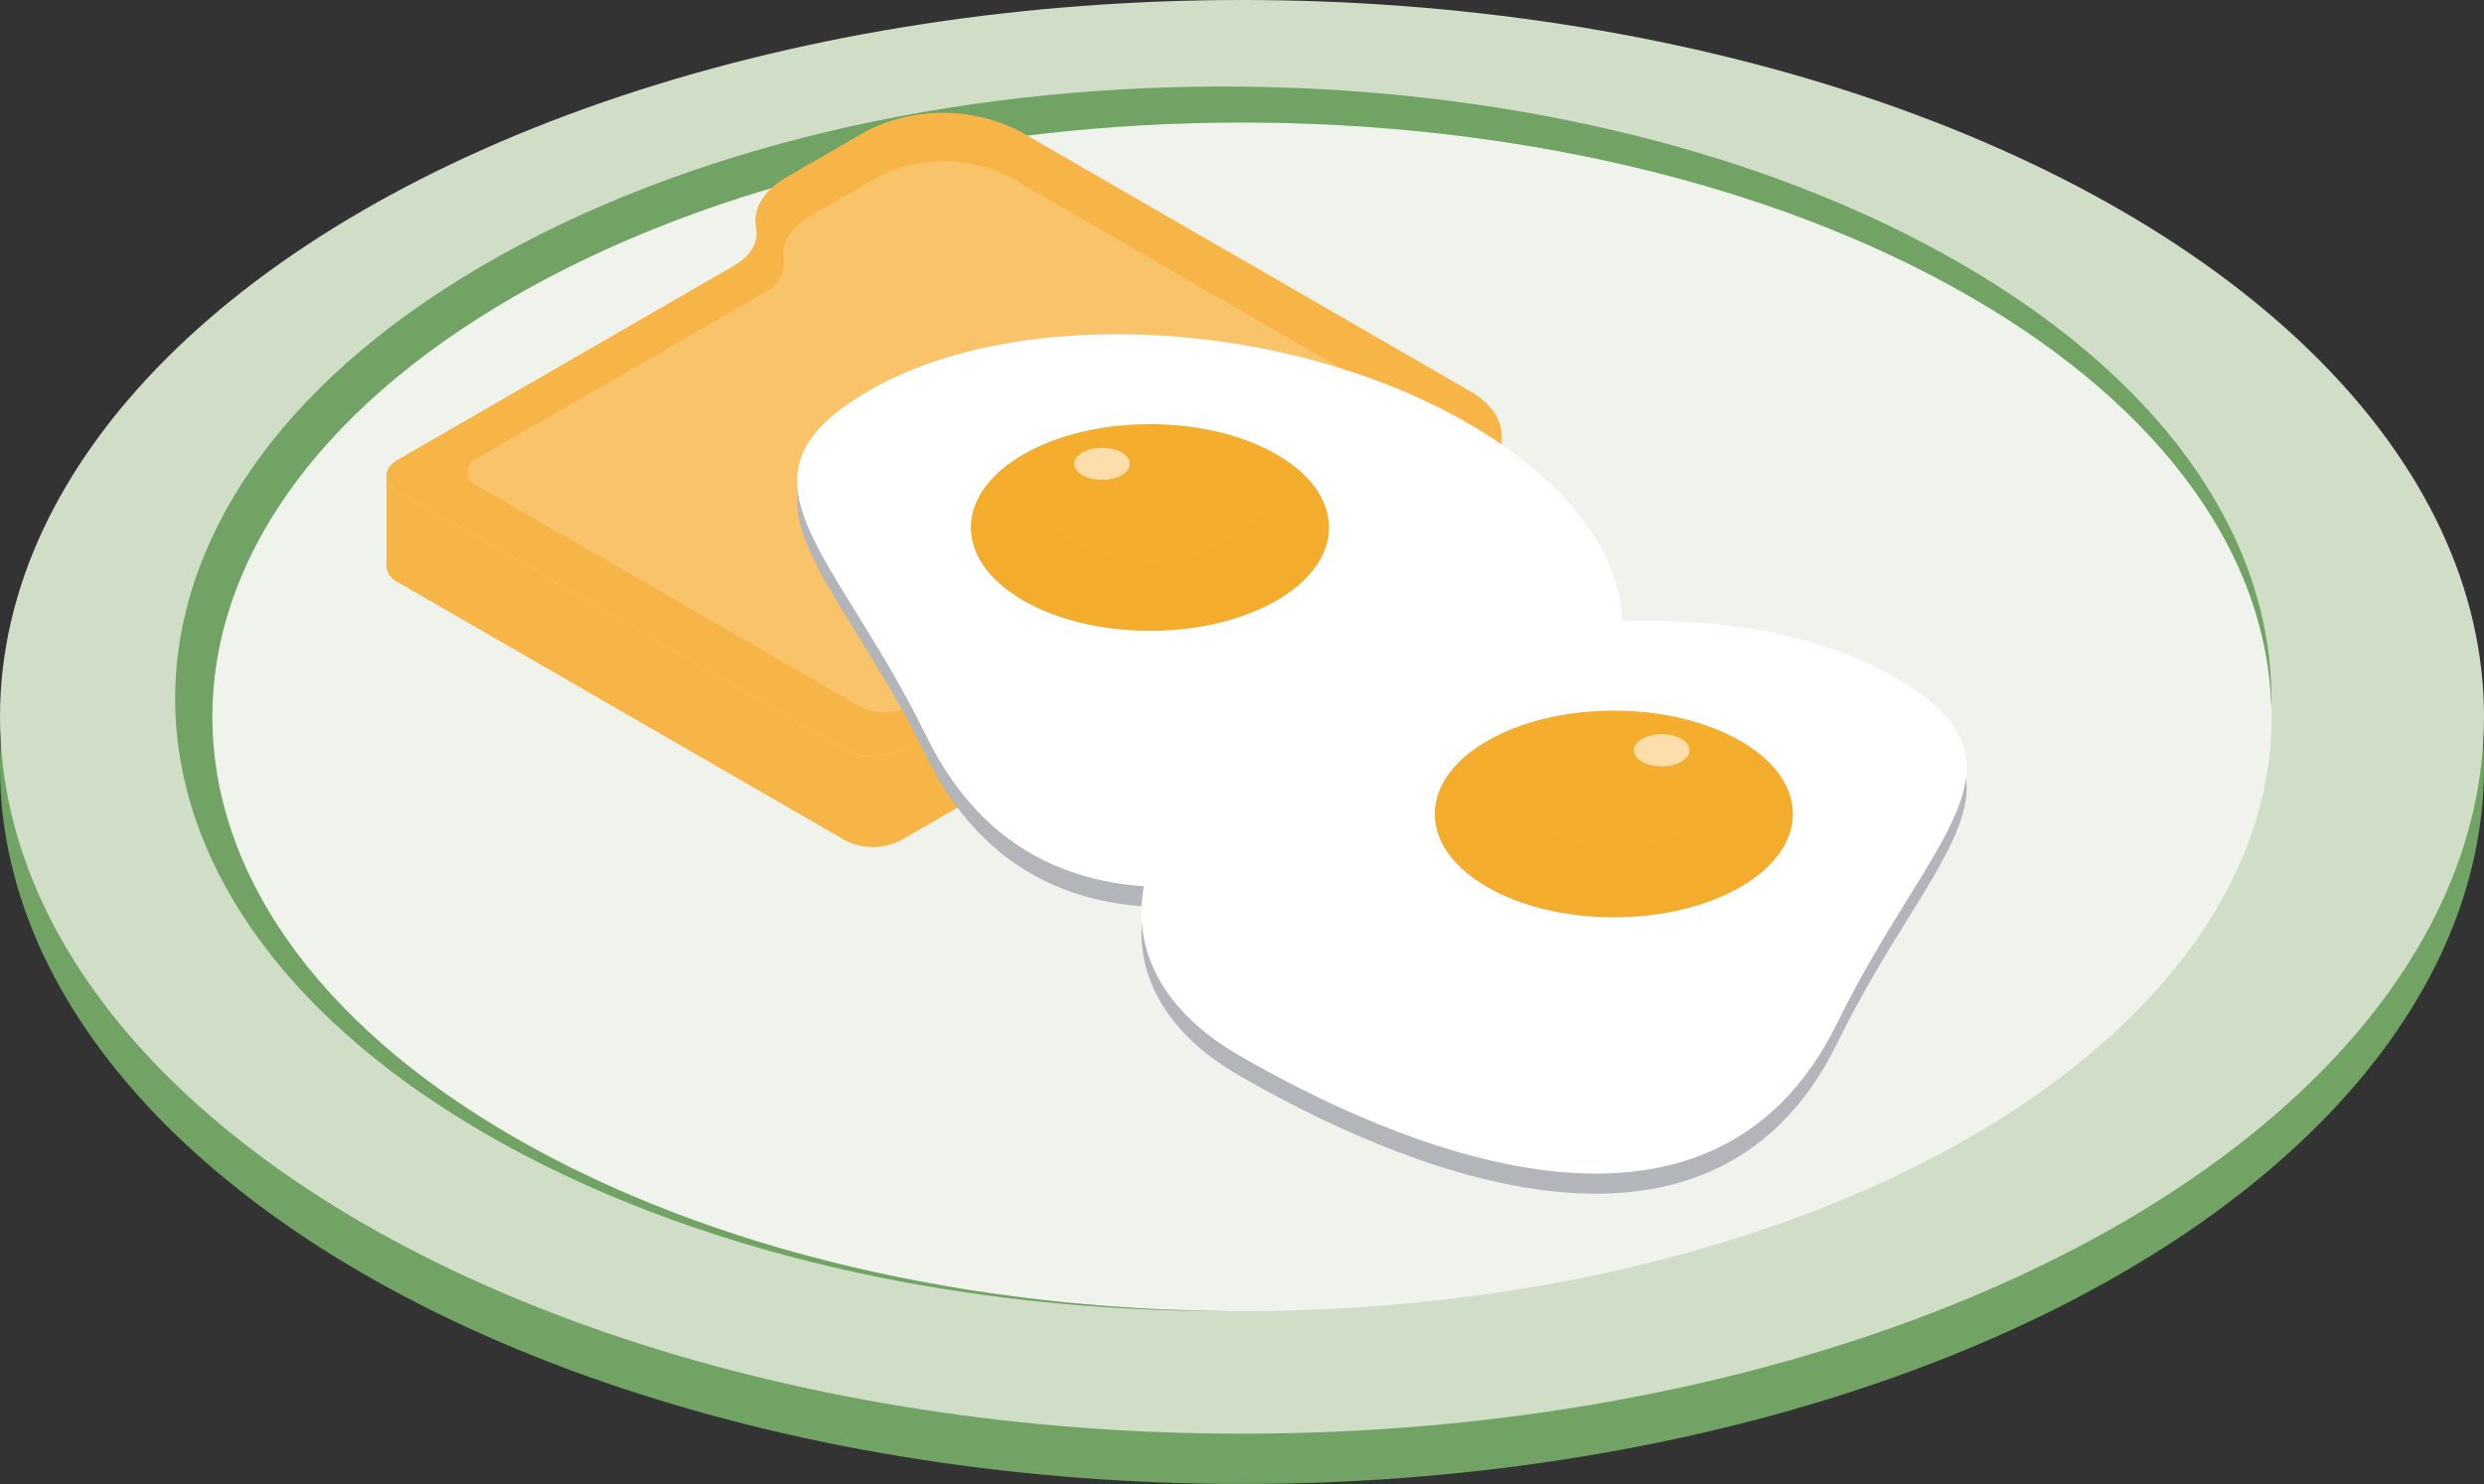 <?xml version="1.0" encoding="UTF-8" standalone="no"?>
<svg
   xmlns:dc="http://purl.org/dc/elements/1.1/"
   xmlns:cc="http://creativecommons.org/ns#"
   xmlns:rdf="http://www.w3.org/1999/02/22-rdf-syntax-ns#"
   xmlns:svg="http://www.w3.org/2000/svg"
   xmlns="http://www.w3.org/2000/svg"
   xmlns:sodipodi="http://sodipodi.sourceforge.net/DTD/sodipodi-0.dtd"
   xmlns:inkscape="http://www.inkscape.org/namespaces/inkscape"
   width="223.311"
   height="133.449"
   viewBox="0 0 223.311 133.449"
   version="1.1"
   id="svg911"
   sodipodi:docname="EggsNoBacon.svg"
   inkscape:version="0.92.4 (5da689c313, 2019-01-14)">
  <rect x="0" y="0" width="223.311" height="133.449" fill="#333333" stroke="none"/>
  <sodipodi:namedview
     pagecolor="#ffffff"
     bordercolor="#666666"
     borderopacity="1"
     objecttolerance="10"
     gridtolerance="10"
     guidetolerance="10"
     inkscape:pageopacity="0"
     inkscape:pageshadow="2"
     inkscape:window-width="1920"
     inkscape:window-height="1017"
     id="namedview913"
     showgrid="false"
     inkscape:zoom="6.3694742"
     inkscape:cx="111.6555"
     inkscape:cy="66.724503"
     inkscape:window-x="1912"
     inkscape:window-y="-8"
     inkscape:window-maximized="1"
     inkscape:current-layer="svg911" />
  <defs
     id="defs817">
    <style
       id="style815">.a{fill:#71a364;}.b{fill:#d0ddc7;}.c{fill:#eff3ec;}.d{fill:#f7b547;}.e{fill:#f9c36a;}.f{fill:#b2b5ba;}.g,.j{fill:#fff;}.h,.i{fill:#f5ad2d;}.i,.l{opacity:0.5;}.j{opacity:0.6;}.k,.l{fill:#cc3930;}.m{fill:#e8a490;}</style>
  </defs>
  <g
     transform="translate(0 0)"
     id="g827">
    <ellipse
       class="a"
       cx="111.656"
       cy="64.464"
       rx="111.656"
       ry="64.464"
       transform="translate(0 4.52)"
       id="ellipse819" />
    <ellipse
       class="b"
       cx="111.656"
       cy="64.464"
       rx="111.656"
       ry="64.464"
       id="ellipse821" />
    <ellipse
       class="c"
       cx="92.569"
       cy="53.445"
       rx="92.569"
       ry="53.445"
       transform="translate(19.087 11.02)"
       id="ellipse823" />
    <path
       class="a"
       d="M337.579,458.909c-36.151-20.872-36.151-54.71,0-75.582s94.763-20.872,130.913,0c17.721,10.231,26.732,23.578,27.078,36.985.363-14.363-8.812-28.793-27.569-39.753-36.8-21.5-96.471-21.5-133.274,0s-36.8,56.369,0,77.874c18.612,10.876,43.073,16.243,67.467,16.118C378.788,474.429,355.442,469.221,337.579,458.909Z"
       transform="translate(-291.38 -356.654)"
       id="path825" />
  </g>
  <g
     transform="translate(34.746 10.144)"
     id="g849">
    <path
       class="d"
       d="M412.267,390.421l-40.494-23.38a15.217,15.217,0,0,0-13.765,0l-7.134,4.118c-2.169,1.254-3.095,2.95-2.783,4.582.238,1.256-.439,2.513-1.988,3.406l-30.2,17.436c-1.377.8-1.377,2.081,0,2.876l40.214,23.218a5.5,5.5,0,0,0,4.982,0l30.2-17.436a10.823,10.823,0,0,1,5.9-1.148,14.5,14.5,0,0,0,7.934-1.607l7.134-4.118C416.066,396.173,416.066,392.614,412.267,390.421Z"
       transform="translate(-314.869 -365.396)"
       id="path829" />
    <path
       class="e"
       d="M401.233,388.6l-34.676-20.02a13.038,13.038,0,0,0-11.787,0l-6.108,3.529c-1.858,1.072-2.65,2.523-2.383,3.922a2.825,2.825,0,0,1-1.7,2.915l-25.863,14.933a1.3,1.3,0,0,0,0,2.461l34.438,19.883a4.72,4.72,0,0,0,4.268,0l26.918-15.856a9.278,9.278,0,0,1,5.05-.982,13.171,13.171,0,0,0,7.016-1.19l4.83-2.79C404.487,393.527,404.487,390.479,401.233,388.6Z"
       transform="translate(-310.564 -362.814)"
       id="path831" />
    <g
       transform="translate(0.002 28.939)"
       id="g839">
      <path
         class="d"
         d="M412.266,381.185l-7.134,4.118a14.5,14.5,0,0,1-7.934,1.607,10.824,10.824,0,0,0-5.9,1.148l-30.2,17.436a5.5,5.5,0,0,1-4.982,0L315.9,382.277a1.751,1.751,0,0,1-1.031-1.438v8.155l0,0a1.756,1.756,0,0,0,1.028,1.418l40.214,23.218a5.5,5.5,0,0,0,4.982,0L391.3,396.2a10.823,10.823,0,0,1,5.9-1.148,14.525,14.525,0,0,0,7.934-1.607l7.134-4.118c1.924-1.112,2.869-2.572,2.844-4.029l0,0v-8.079C415.115,378.65,414.166,380.088,412.266,381.185Z"
         transform="translate(-314.87 -377.153)"
         id="path833" />
      <path
         class="d"
         d="M314.87,378.576v.28a1.23,1.23,0,0,1,.044-.28Z"
         transform="translate(-314.87 -375.17)"
         id="path835" />
      <path
         class="d"
         d="M355.717,377.188l0,.059v-.059Z"
         transform="translate(-255.477 -377.188)"
         id="path837" />
    </g>
    <g
       transform="translate(0.002 28.939)"
       id="g847">
      <path
         class="d"
         d="M412.266,381.185l-7.134,4.118a14.5,14.5,0,0,1-7.934,1.607,10.824,10.824,0,0,0-5.9,1.148l-30.2,17.436a5.5,5.5,0,0,1-4.982,0L315.9,382.277a1.751,1.751,0,0,1-1.031-1.438v8.155l0,0a1.756,1.756,0,0,0,1.028,1.418l40.214,23.218a5.5,5.5,0,0,0,4.982,0L391.3,396.2a10.823,10.823,0,0,1,5.9-1.148,14.525,14.525,0,0,0,7.934-1.607l7.134-4.118c1.924-1.112,2.869-2.572,2.844-4.029l0,0v-8.079C415.115,378.65,414.166,380.088,412.266,381.185Z"
         transform="translate(-314.87 -377.153)"
         id="path841" />
      <path
         class="d"
         d="M314.87,378.576v.28a1.23,1.23,0,0,1,.044-.28Z"
         transform="translate(-314.87 -375.17)"
         id="path843" />
      <path
         class="d"
         d="M355.717,377.188l0,.059v-.059Z"
         transform="translate(-255.477 -377.188)"
         id="path845" />
    </g>
  </g>
  <g
     transform="translate(71.662 30.055)"
     id="g861">
    <path
       class="f"
       d="M395.337,413.326c-13.448,7.765-42.192,20.83-53.817-2.95-8.251-16.881-18.56-23.306-5.109-31.073s37.544-6.444,53.817,2.952S408.788,405.562,395.337,413.326Z"
       transform="translate(-329.912 -372.44)"
       id="path851" />
    <path
       class="g"
       d="M395.337,412.589c-13.448,7.767-42.192,20.83-53.817-2.95-8.251-16.881-18.56-23.306-5.109-31.071s37.544-6.444,53.817,2.95S408.788,404.825,395.337,412.589Z"
       transform="translate(-329.912 -373.509)"
       id="path853" />
    <ellipse
       class="h"
       cx="16.091"
       cy="9.29"
       rx="16.091"
       ry="9.29"
       transform="translate(15.628 8.086)"
       id="ellipse855" />
    <path
       class="i"
       d="M365.147,378.351a13.571,13.571,0,0,1-25.444-.093c-4.952,3.647-4.53,8.933,1.286,12.29,6.282,3.629,16.472,3.629,22.754,0C369.513,387.218,369.97,381.993,365.147,378.351Z"
       transform="translate(-320.648 -366.604)"
       id="path857" />
    <ellipse
       class="j"
       cx="2.497"
       cy="1.442"
       rx="2.497"
       ry="1.442"
       transform="translate(24.918 10.213)"
       id="ellipse859" />
  </g>
  <g
     transform="translate(102.614 55.819)"
     id="g873">
    <path
       class="f"
       d="M351.287,423.824c13.448,7.765,42.192,20.83,53.817-2.95,8.251-16.881,18.56-23.306,5.109-31.073s-37.544-6.442-53.817,2.952S337.837,416.059,351.287,423.824Z"
       transform="translate(-342.524 -382.938)"
       id="path863" />
    <path
       class="g"
       d="M351.287,423.087c13.448,7.767,42.192,20.83,53.817-2.95,8.251-16.881,18.56-23.306,5.109-31.071s-37.544-6.444-53.817,2.95S337.837,415.322,351.287,423.087Z"
       transform="translate(-342.524 -384.008)"
       id="path865" />
    <ellipse
       class="h"
       cx="16.091"
       cy="9.29"
       rx="16.091"
       ry="9.29"
       transform="translate(26.378 8.086)"
       id="ellipse867" />
    <path
       class="i"
       d="M356.578,388.848a13.571,13.571,0,0,0,25.444-.091c4.952,3.644,4.53,8.93-1.286,12.29-6.282,3.627-16.472,3.627-22.754,0C352.212,397.714,351.755,392.49,356.578,388.848Z"
       transform="translate(-326.889 -377.102)"
       id="path869" />
    <ellipse
       class="j"
       cx="2.497"
       cy="1.442"
       rx="2.497"
       ry="1.442"
       transform="translate(44.276 10.213)"
       id="ellipse871" />
  </g>
</svg>

